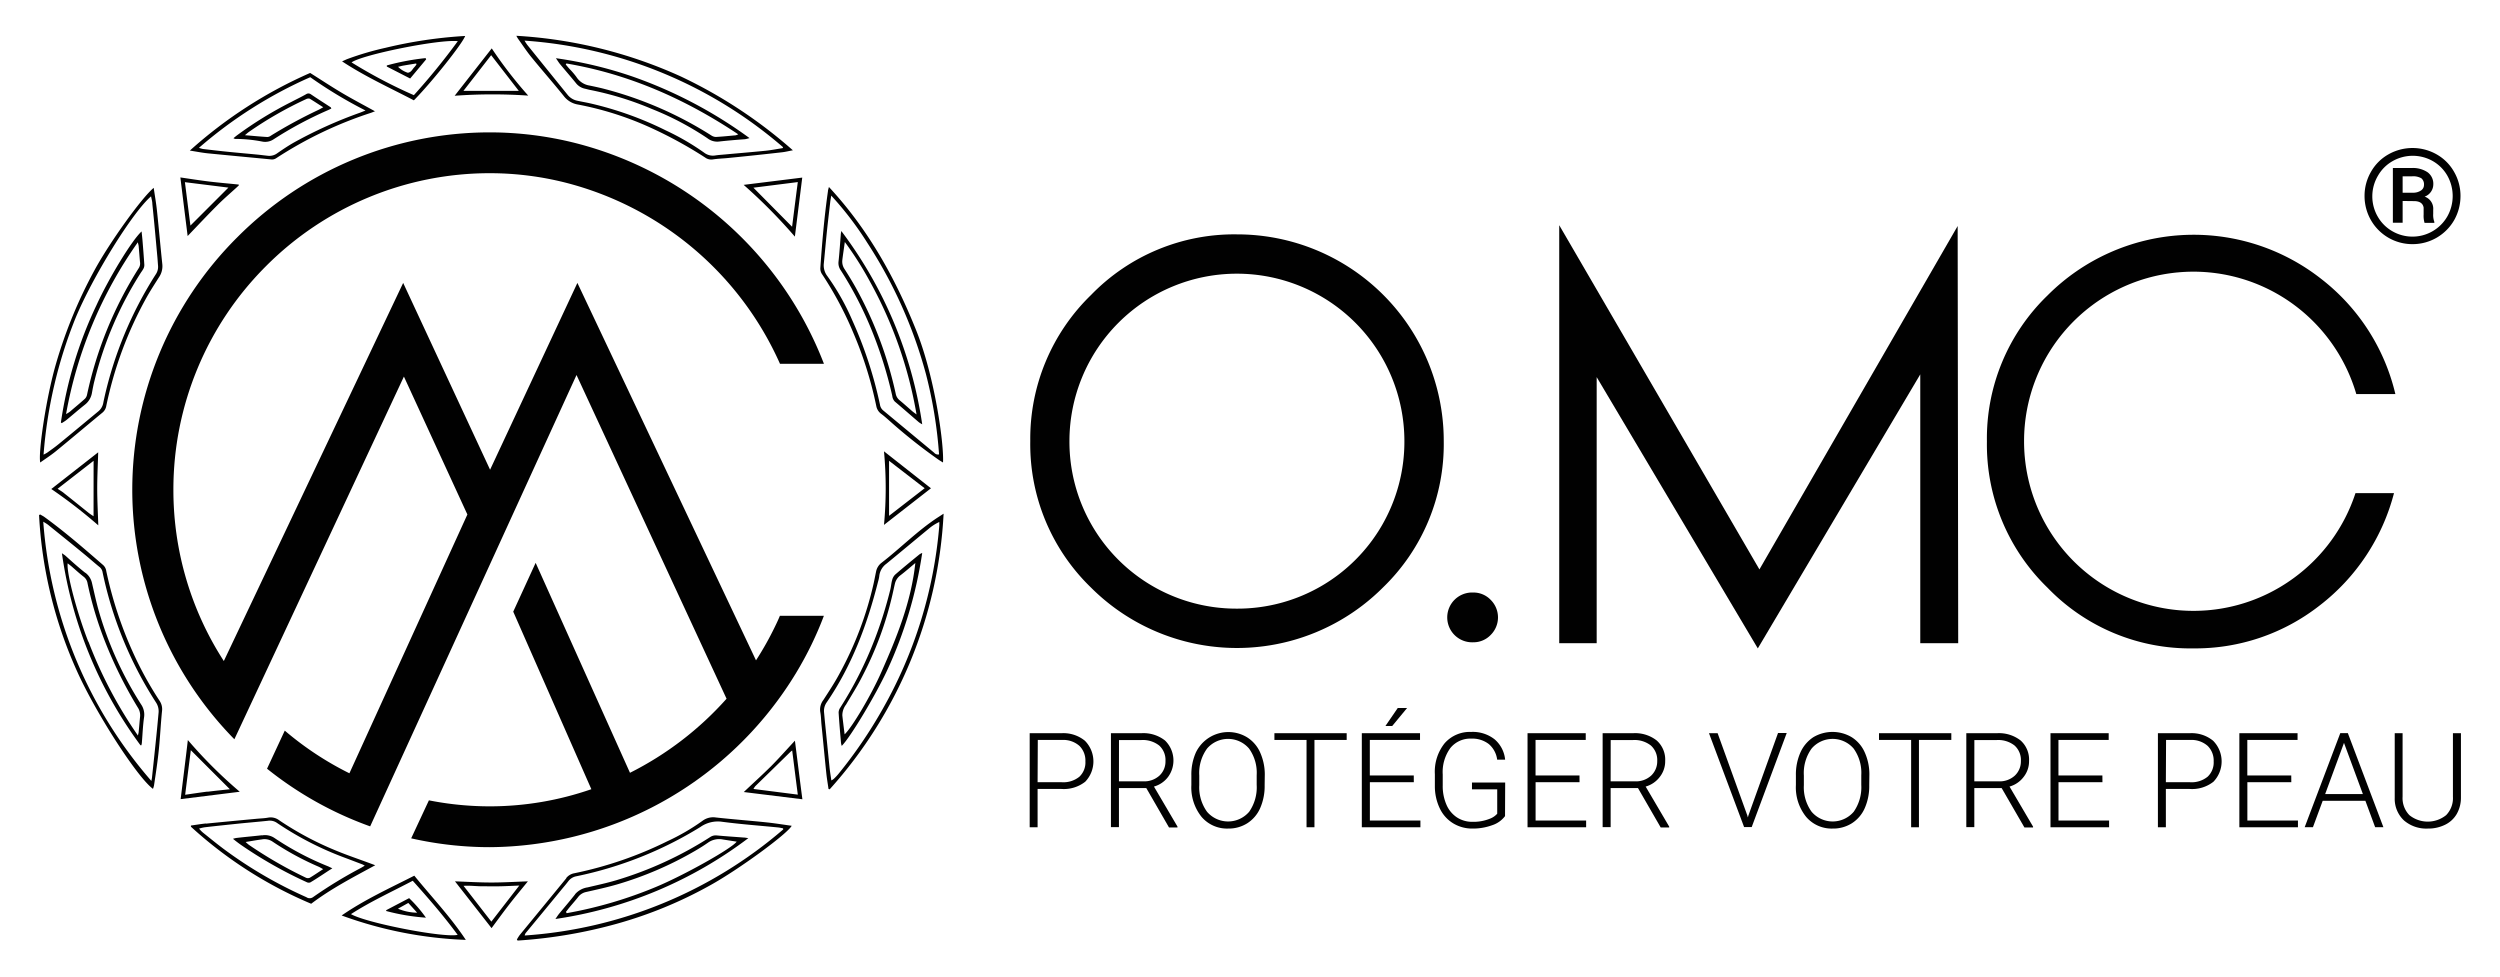 <svg id="Layer_1" data-name="Layer 1" xmlns="http://www.w3.org/2000/svg" viewBox="0 0 512 200"><defs><style>.cls-1{fill:#010101;}</style></defs><title>logo-width</title><path class="cls-1" d="M192.26,94.18a108.41,108.41,0,0,1-10.09-8c-.56-.49-1.12-1-1.71-1.43a2.56,2.56,0,0,1-1-1.61,78.38,78.38,0,0,0-4.71-15,71.93,71.93,0,0,0-6.36-11.94,2.06,2.06,0,0,1-.38-1.38c.36-5.25.82-10.49,1.56-15.7,0-.21.1-.42.19-.83C177.85,47,183.38,57,187.69,67.79c3.71,9.32,5.66,23,5.44,26.93C192.82,94.53,192.53,94.36,192.26,94.18Zm-2.64-17.62a94.28,94.28,0,0,0-12-26.84,67.05,67.05,0,0,0-7.38-9.66c-.09.58-.16.91-.2,1.24-.23,2-.47,4-.68,6-.23,2.21-.42,4.43-.64,6.65a3.6,3.6,0,0,0,.73,2.61,47.89,47.89,0,0,1,5.08,9,84.55,84.55,0,0,1,5.69,17.33,1.88,1.88,0,0,0,.66,1.17l10.44,8.66a1,1,0,0,0,1,.34A91.34,91.34,0,0,0,189.62,76.56Zm-6.36,5.68a1.93,1.93,0,0,1-.52-1.15,86.14,86.14,0,0,0-4.63-14.47,74.31,74.31,0,0,0-5.91-11.24,2.58,2.58,0,0,1-.47-1.81c.2-1.81.31-3.64.46-5.46,0-.27.07-.53.11-.8A86.66,86.66,0,0,1,188.87,86.9a6.46,6.46,0,0,1-.68-.42C186.54,85.07,184.92,83.64,183.26,82.24Zm-5.1-24.58a67.26,67.26,0,0,0-5.14-8.1c-.19,1.38-.37,2.52-.51,3.68a2.74,2.74,0,0,0,.44,1.85c.82,1.27,1.61,2.57,2.35,3.89a79.84,79.84,0,0,1,8.14,21.64,2.22,2.22,0,0,0,.76,1.32c.91.75,1.78,1.54,2.67,2.31.23.19.48.36.84.63A86.27,86.27,0,0,0,178.16,57.66ZM190.66,100l-9.62,7.5a80.71,80.71,0,0,0,0-15.07Zm-8.58,5.64,7.29-5.65-7.29-5.62ZM172,137.83a70.92,70.92,0,0,0,6.9-18.25c.19-.82.33-1.64.51-2.46a3,3,0,0,1,1.06-1.81c3.91-3,7.39-6.59,11.56-9.32l1.22-.79a91.26,91.26,0,0,1-23.33,56.45l-.24-.07c-.15-1.07-.34-2.13-.45-3.2-.35-3.36-.66-6.72-1-10.07-.08-.84-.08-1.68-.24-2.5a3.19,3.19,0,0,1,.62-2.43C169.79,141.55,171,139.73,172,137.83Zm-3.24,8c.07.71.13,1.42.2,2.13q.47,4.65.94,9.32c.09.83.23,1.64.36,2.55a2.4,2.4,0,0,0,.48-.3,11.34,11.34,0,0,0,.95-1,94.58,94.58,0,0,0,9-13.18,91.21,91.21,0,0,0,11.68-37.73c0-.2,0-.41,0-.72a9.5,9.5,0,0,0-2.24,1.45c-2.87,2.36-5.72,4.75-8.59,7.1a3.58,3.58,0,0,0-1.47,2.57,6.85,6.85,0,0,1-.24,1.09c-2.22,8.78-5.35,17.18-10.51,24.72A3,3,0,0,0,168.76,145.82Zm10.33-14.76a85,85,0,0,0,3.25-10.35c.15-.63.19-1.29.37-1.91a2.31,2.31,0,0,1,.6-1.11c1.63-1.42,3.31-2.79,5-4.17a3.68,3.68,0,0,1,.56-.29,87.84,87.84,0,0,1-7.16,24c-2.38,5.12-7.5,13.68-9.32,15.52a3.37,3.37,0,0,1-.15-.61c-.18-2.07-.36-4.13-.49-6.2a1.8,1.8,0,0,1,.32-1A77,77,0,0,0,179.09,131.06Zm-6.58,15.46c.14,1.27.3,2.54.47,3.86,1.54-1.43,5.46-8.07,7.48-12.65,3.19-7.19,6.15-14.46,7-22.44-1,.84-2,1.71-3.05,2.52a3,3,0,0,0-1.14,1.75c-.18.75-.33,1.51-.51,2.27a69.9,69.9,0,0,1-6.16,16.67c-1,2-2.21,3.87-3.33,5.79A3.65,3.65,0,0,0,172.51,146.52Zm-14.77,10.57c1.72-1.72,3.34-3.56,5.06-5.41.51,4,1,8,1.53,12l-12-1.48C154.2,160.43,156,158.82,157.74,157.09Zm4.5-3.4a3.85,3.85,0,0,0-.38.3l-7.17,7a3.64,3.64,0,0,0-.38.58l9.08,1.16C163,159.74,162.63,156.78,162.24,153.69ZM152.3,37.86l12-1.49c-.5,4-1,8-1.51,12.09A109.44,109.44,0,0,0,152.3,37.86Zm2,.58,7.92,8c.4-3.16.78-6.15,1.17-9.15ZM149,32.37c-1,.1-2,.12-3,.28a2.1,2.1,0,0,1-1.56-.37,86.64,86.64,0,0,0-10.91-6,65.11,65.11,0,0,0-15.16-4.87,4.56,4.56,0,0,1-2.92-1.76c-2.16-2.68-4.43-5.26-6.6-7.92-1-1.22-1.86-2.55-2.78-3.83a5.79,5.79,0,0,1-.32-.57,94.58,94.58,0,0,1,33.75,8.36,97.72,97.72,0,0,1,22.88,15.09c-.89.16-1.56.34-2.25.41Q154.61,31.82,149,32.37Zm11.34-2.25a90.47,90.47,0,0,0-52.92-21.8,10,10,0,0,0,.58.89q4.13,5.13,8.28,10.25a3.44,3.44,0,0,0,2,1.18c.88.19,1.76.34,2.64.54a69.69,69.69,0,0,1,15.42,5.52,50.42,50.42,0,0,1,7.86,4.56,2.94,2.94,0,0,0,2.27.58c.64-.1,1.29-.14,1.94-.2,2.8-.26,5.61-.49,8.41-.77,1.15-.12,2.3-.35,3.45-.53C160.35,30.27,160.35,30.19,160.36,30.12ZM147.14,29a3.23,3.23,0,0,1-2.25-.68,59.93,59.93,0,0,0-11.38-6,64.29,64.29,0,0,0-12.65-3.9c-.37-.07-.73-.18-1.09-.26a3.15,3.15,0,0,1-1.84-1.17c-1.05-1.29-2.15-2.55-3.22-3.84-.27-.32-.48-.69-.86-1.23a84.31,84.31,0,0,1,15.85,3.81,92.09,92.09,0,0,1,23.8,12.55,8.07,8.07,0,0,1-.92.23C150.77,28.64,149,28.79,147.14,29ZM116,13a2.43,2.43,0,0,1-.14.2c.29.35.57.7.86,1a14.82,14.82,0,0,1,1.32,1.55,3.89,3.89,0,0,0,2.7,1.77c1,.21,2.06.43,3.08.7a77.11,77.11,0,0,1,21.86,9.52,1.78,1.78,0,0,0,.93.31c1.36-.08,2.71-.21,4.07-.34a2.64,2.64,0,0,0,.51-.2C140.37,20.29,128.8,15.17,116,13Zm-22.9,6.63,7.61-9.72a86.63,86.63,0,0,0,7.47,9.67A106.84,106.84,0,0,0,93.13,19.61Zm7.49-8.33c-1.88,2.43-3.75,4.83-5.68,7.31h11.34ZM70.06,12.57c.42-.19.72-.33,1-.45A59.88,59.88,0,0,1,79,9.78a92.44,92.44,0,0,1,16-2.4,1.32,1.32,0,0,1,.26,0c-.6,1.63-6.91,9.54-10.5,13.17C79.9,18,74.84,15.72,70.06,12.57Zm1.94.21a101.46,101.46,0,0,0,12.76,6.71,135.56,135.56,0,0,0,9-11.06C89.94,8,74.12,11.22,72,12.78Zm7.22.85c0-.08,0-.15,0-.23a49.63,49.63,0,0,1,7.94-1.5l.12.25L84,16.08Zm5.63.14a4.81,4.81,0,0,0,.44-.57l-.06-.2c-.9.15-1.81.29-2.71.45-.32.06-.63.15-1,.23a4.9,4.9,0,0,0,2,1.22C84.24,14.81,84.45,14.17,84.85,13.77Zm-8,9-.83.32a81.6,81.6,0,0,0-19.44,9.3,1.5,1.5,0,0,1-1.05.26c-4.34-.42-8.68-.82-13-1.25-1.16-.12-2.3-.35-3.65-.56A92.1,92.1,0,0,1,63.52,14.94c2.24,1.41,4.38,2.83,6.58,4.13S74.52,21.53,76.83,22.81ZM40.74,30.28a7.31,7.31,0,0,0,.81.23c1.69.2,3.38.4,5.07.57,2.06.21,4.13.39,6.19.59.71.07,1.41.17,2.12.24a2.69,2.69,0,0,0,1.9-.56c1.07-.74,2.15-1.47,3.27-2.11a90.34,90.34,0,0,1,13.6-6.15c.33-.12.66-.26,1.16-.46a90.34,90.34,0,0,1-11.32-6.82A90.06,90.06,0,0,0,40.74,30.28ZM56,28.55a3.08,3.08,0,0,1-2.31.44,29.28,29.28,0,0,0-5.53-.54,1.4,1.4,0,0,1-.35-.15c.32-.26.57-.47.83-.66a77.84,77.84,0,0,1,11.06-6.78c1-.53,2-1,3-1.57a.83.83,0,0,1,.94,0C65,20.22,66.4,21.1,67.77,22c0,0,0,.1.1.22l-.63.31A77.61,77.61,0,0,0,56,28.55Zm7.49-8.32a1,1,0,0,0-.77.06A76.64,76.64,0,0,0,51,27c-.24.17-.46.37-.84.69,1.66.14,3.12.28,4.59.37a1.33,1.33,0,0,0,.75-.29,97.68,97.68,0,0,1,9.7-5.26c.3-.15.59-.31,1-.55C65.21,21.35,64.35,20.76,63.46,20.23ZM48.9,37.8l0,.1a.12.12,0,0,1,0,.08l-.47.44c-1.35,1.23-2.74,2.42-4,3.7-2,2-4,4.13-6,6.22-.5-4-1-8-1.49-12,2,.29,4,.61,6,.85S46.91,37.59,48.9,37.8ZM39,46.2l7.78-7.78-8.91-1.11C38.26,40.38,38.63,43.34,39,46.2ZM30.06,60.84a78.41,78.41,0,0,0-8.29,22.27A2.26,2.26,0,0,1,21,84.49c-3.23,2.66-6.42,5.36-9.65,8-1,.8-2.05,1.48-3.11,2.23-.44-2,1.21-13.38,3.27-20.37a95.62,95.62,0,0,1,7.84-19C22.46,49.63,29,40.52,31.48,38.47c.24,1.66.51,3.18.67,4.72.39,3.66.71,7.33,1.1,11a4,4,0,0,1-.71,2.62C31.7,58.14,30.84,59.46,30.06,60.84Zm2.14-8.53c-.32-3.52-.63-7-1-10.54,0-.51-.16-1-.26-1.56-3.79,3.22-12,16.51-15.5,25A93.79,93.79,0,0,0,8.92,93.11a6.5,6.5,0,0,0,.75-.41c.78-.56,1.57-1.11,2.31-1.72,2.71-2.21,5.39-4.45,8.09-6.68a2.88,2.88,0,0,0,1.08-1.78c.06-.31.12-.61.19-.91A78.85,78.85,0,0,1,31.9,56.19a2.73,2.73,0,0,0,.47-1.75C32.31,53.73,32.27,53,32.2,52.31Zm-3.29,3.44a74.3,74.3,0,0,0-9.54,22.14c-.23.87-.39,1.75-.55,2.63a3.88,3.88,0,0,1-1.47,2.39c-1.26,1-2.47,2.06-3.71,3.08-.3.24-.64.45-1,.67l-.17-.14a84.31,84.31,0,0,1,7.28-24C22.34,56.86,27.08,49.11,29,47.4c.07.73.15,1.39.2,2.05.13,1.6.26,3.21.36,4.81a1.58,1.58,0,0,1-.15.7A5.73,5.73,0,0,1,28.91,55.75Zm-.23-2c-.1-1.07-.17-2.15-.27-3.23,0-.23-.09-.46-.18-.9a87.59,87.59,0,0,0-14.7,35.18,6.11,6.11,0,0,0,.79-.49c1-.87,2.08-1.74,3.09-2.66a1.7,1.7,0,0,0,.43-.88,79.17,79.17,0,0,1,10.54-25.8A1.77,1.77,0,0,0,28.68,53.71Zm-18.2,46.42,9.63-7.54c-.07,2.53-.2,5-.2,7.43s.14,4.92.22,7.53A103.15,103.15,0,0,0,10.48,100.13Zm8.69-5.8L11.8,100.1c.51.35,1,.62,1.36.94,1.67,1.32,3.33,2.66,5,4,.29.23.62.43,1,.69ZM9.07,105.86c4.22,3.06,8.14,6.47,12.07,9.88a2,2,0,0,1,.62,1.2,81,81,0,0,0,5.49,16.71,71.76,71.76,0,0,0,5.41,9.84,3.05,3.05,0,0,1,.52,2.16c-.26,2.58-.38,5.18-.64,7.77s-.63,5-1,7.45a4.91,4.91,0,0,1-.21.69c-3.21-2.35-11.66-15.47-15.51-24A88.61,88.61,0,0,1,8,105.49l.22-.13C8.5,105.53,8.8,105.67,9.07,105.86ZM31,159.94c.07-.38.12-.55.13-.72.31-2.9.62-5.79.91-8.68.16-1.54.3-3.08.44-4.62a3.26,3.26,0,0,0-.56-2.1A78.79,78.79,0,0,1,21,117.16a1.71,1.71,0,0,0-.66-1.07c-1.08-.88-2.12-1.81-3.2-2.69-2.42-2-4.85-3.94-7.28-5.91-.25-.2-.54-.36-1-.65A91,91,0,0,0,31,159.94Zm-13.5-42.63a3.59,3.59,0,0,1,1.35,2.14c.44,1.89.85,3.8,1.38,5.67a73,73,0,0,0,8.66,19.13,3.7,3.7,0,0,1,.61,2.69c-.24,1.68-.3,3.39-.44,5.09,0,.2-.06.4-.1.6l-.19,0a86.26,86.26,0,0,1-16.09-39.33c.24.17.49.32.71.5C14.72,115,16.05,116.2,17.46,117.31Zm.62,14.1a89.68,89.68,0,0,0,10.13,19.23c.08-.4.14-.56.15-.73.1-1,.18-2.09.29-3.14a2.88,2.88,0,0,0-.45-1.84,87.65,87.65,0,0,1-6.86-13.87,73.75,73.75,0,0,1-3.46-11.64,2.07,2.07,0,0,0-.78-1.3c-.88-.68-1.7-1.44-2.54-2.17l-.74-.58C13.59,117.31,15.79,125.55,18.08,131.41Zm31,30.74L37,163.66c.48-4,1-8,1.47-12.1A94.45,94.45,0,0,0,49.1,162.15Zm-6.62,0c1.51-.19,3-.34,4.58-.51l-8-8c-.39,3.06-.77,6-1.16,9.13C39.49,162.54,41,162.31,42.48,162.12Zm-.32,6.53c3.48-.35,7-.68,10.44-1,.77-.07,1.55-.09,2.3-.23a2.87,2.87,0,0,1,2.27.55,64.38,64.38,0,0,0,11.52,6.16c2.4,1,4.86,1.82,7.3,2.73l.84.31c-4.55,2.48-9,4.77-13.12,7.89A85.87,85.87,0,0,1,39.1,169.31l0-.24C40.14,168.93,41.15,168.75,42.16,168.65Zm-.69,1.78c1.38,1.1,2.74,2.22,4.15,3.28a88.67,88.67,0,0,0,17.1,10,1.17,1.17,0,0,0,1.36,0,90.43,90.43,0,0,1,9.84-6l.76-.45a4.27,4.27,0,0,0-.45-.25c-1.3-.49-2.62-1-3.91-1.48a65.26,65.26,0,0,1-13.66-7.06,2.58,2.58,0,0,0-1.85-.4c-2.09.22-4.19.39-6.28.61s-4.43.46-6.64.72a8.31,8.31,0,0,0-1.14.27C41.07,170.06,41.26,170.26,41.47,170.43Zm12.16.63a3.46,3.46,0,0,1,2.56.53,59,59,0,0,0,11,5.81l.85.4c-1.59,1-3,2-4.51,2.89a.91.91,0,0,1-.75-.06A87.49,87.49,0,0,1,49.3,173c-.5-.35-1-.74-1.59-1.21a6.47,6.47,0,0,1,.66-.17C50.12,171.41,51.88,171.26,53.63,171.06Zm-2.77,1.87a87.49,87.49,0,0,0,11.8,6.81,1,1,0,0,0,.76,0c.89-.53,1.75-1.13,2.74-1.77-.38-.21-.61-.35-.86-.47a58.46,58.46,0,0,1-9.52-5.18,2.91,2.91,0,0,0-2.22-.43c-1.06.14-2.11.33-3.27.52A6,6,0,0,0,50.86,172.93ZM95.4,192.49a82.77,82.77,0,0,1-25.43-5c4.77-3.29,9.86-5.59,14.88-8.15C88.38,183.69,92.21,187.69,95.4,192.49Zm-23.52-5.28c3.11,1.82,19,4.9,21.85,4.25-2.86-3.89-6-7.5-9.2-11.08C80.26,182.63,75.93,184.6,71.88,187.21Zm7.2-.8,4.71-2.47a27.45,27.45,0,0,1,3.44,4,43.18,43.18,0,0,1-8.12-1.36Zm6.35.51c-.69-.77-1.24-1.37-1.81-2l-2.12,1.18A10.44,10.44,0,0,0,85.43,186.92Zm15.22-6.18c2.42,0,4.85-.15,7.46-.24-1.34,1.65-2.62,3.18-3.84,4.76s-2.37,3.16-3.6,4.82l-7.49-9.58C95.74,180.59,98.19,180.74,100.65,180.74Zm5.7.62c-1.39.06-2.61.12-3.83.15s-2.53,0-3.8,0-2.42-.18-3.79-.09c2,2.55,3.83,4.94,5.7,7.33Zm9.6-1.52a2.72,2.72,0,0,1,1.68-1,78.51,78.51,0,0,0,19.08-6.57,44.12,44.12,0,0,0,7.13-4.14,3.64,3.64,0,0,1,2.78-.71c3.44.38,6.9.64,10.34,1,1.72.18,3.43.46,5.18.7-.87,1.65-10.92,9-16.68,12.18a87.29,87.29,0,0,1-19.08,7.87A99.63,99.63,0,0,1,106,192.63l-.14-.22a8.64,8.64,0,0,1,.57-.91C109.63,187.61,112.81,183.74,116,179.84Zm44.45-10c0-.07,0-.13-.05-.2-.33-.06-.66-.15-1-.18-3.85-.38-7.71-.66-11.54-1.17a6.2,6.2,0,0,0-4.39,1.09,78.64,78.64,0,0,1-25.33,10.07,2.67,2.67,0,0,0-1.68,1c-.43.57-.89,1.11-1.35,1.66q-3.7,4.51-7.42,9a2.24,2.24,0,0,0-.19.48A90.46,90.46,0,0,0,160.4,169.87Zm-42.62,13.29a4.19,4.19,0,0,1,2.54-1.39c2-.47,4-.9,5.94-1.48a75.6,75.6,0,0,0,19.17-8.82,2.06,2.06,0,0,1,1.39-.34c1.79.17,3.58.28,5.37.42.36,0,.71.09,1.07.13a86.11,86.11,0,0,1-39.51,16.56c.34-.5.55-.83.8-1.13C115.62,185.79,116.73,184.5,117.78,183.16Zm-1.73,3.89a87,87,0,0,0,18.28-5.37c5.81-2.42,15.59-7.91,16.54-9.28l-2.82-.44a3.93,3.93,0,0,0-3,.61c-.88.62-1.81,1.2-2.74,1.74a72.06,72.06,0,0,1-16,6.87c-2.08.6-4.2,1.06-6.31,1.54a2.72,2.72,0,0,0-1.58,1c-.57.73-1.19,1.42-1.78,2.13-.25.3-.49.62-.73.93Z"/><path class="cls-1" d="M168.73,126.12c-.75,2-1.59,3.93-2.5,5.82a72.54,72.54,0,0,1-6.89,11.41h0a73.88,73.88,0,0,1-59,30.15h0a72.7,72.7,0,0,1-16.13-1.81l3.63-7.78a64.38,64.38,0,0,0,12.5,1.23h0a63.64,63.64,0,0,0,20.77-3.51l-16-36.36,4.59-10,19.32,43a66.38,66.38,0,0,0,19.78-15.17L118.07,76.8,75.81,169.24a73.11,73.11,0,0,1-21.12-11.81l3.63-7.8a64.61,64.61,0,0,0,13.24,8.74l24.16-53-13-28.25L48,151.4a73,73,0,0,1-20.91-51v-.11a73,73,0,0,1,21.51-51.7h0a73,73,0,0,1,51.65-21.48h.19a71.77,71.77,0,0,1,17.49,2.21,74.15,74.15,0,0,1,50.81,45.18h-9a65.92,65.92,0,0,0-43.86-37.08,63.36,63.36,0,0,0-15.44-1.95h-.19a64.68,64.68,0,0,0-45.74,19h0a64.66,64.66,0,0,0-19,45.8v.11a64.46,64.46,0,0,0,10.33,35L82.57,57.94l17.8,38.26,17.88-38.26,36.58,77.3a64.23,64.23,0,0,0,3.89-6.92c.35-.72.7-1.46,1-2.2"/><path class="cls-1" d="M212.5,161.58v7.84h-1.62V150.16h6.56a6.93,6.93,0,0,1,4.74,1.54,6,6,0,0,1,.07,8.4,7.09,7.09,0,0,1-4.85,1.48Zm0-1.38h4.94a5.2,5.2,0,0,0,3.61-1.12,4,4,0,0,0,1.24-3.14,4.22,4.22,0,0,0-1.23-3.19,5,5,0,0,0-3.52-1.21h-5Z"/><path class="cls-1" d="M234.76,161.4h-5.6v8h-1.64V150.16h6.26a7.15,7.15,0,0,1,4.81,1.49,5.71,5.71,0,0,1,.65,7.44,5.48,5.48,0,0,1-2.91,2l4.82,8.2v.17h-1.74Zm-5.6-1.38h5a4.61,4.61,0,0,0,3.29-1.17,3.94,3.94,0,0,0,1.24-3,4,4,0,0,0-1.29-3.17,5.44,5.44,0,0,0-3.64-1.12h-4.59Z"/><path class="cls-1" d="M259,160.84a11.18,11.18,0,0,1-.92,4.67,7,7,0,0,1-2.63,3.09,7.11,7.11,0,0,1-3.94,1.09,6.85,6.85,0,0,1-5.45-2.42,9.67,9.67,0,0,1-2.07-6.51v-2a11.08,11.08,0,0,1,.93-4.66A7.38,7.38,0,0,1,255.4,151a7,7,0,0,1,2.63,3,11.1,11.1,0,0,1,1,4.54Zm-1.63-2.09a8.5,8.5,0,0,0-1.57-5.45,5.66,5.66,0,0,0-8.59,0,8.5,8.5,0,0,0-1.6,5.52v2a8.52,8.52,0,0,0,1.59,5.43,5.68,5.68,0,0,0,8.63,0,8.76,8.76,0,0,0,1.54-5.51Z"/><path class="cls-1" d="M275.8,151.54h-6.6v17.88h-1.62V151.54H261v-1.38H275.8Z"/><path class="cls-1" d="M289.55,160.19h-9v7.86H290.9v1.37h-12V150.16h11.92v1.38H280.54v7.28h9ZM286.26,145h1.91l-3.05,3.69h-1.39Z"/><path class="cls-1" d="M308.23,167.14a5.39,5.39,0,0,1-2.65,1.87,11.49,11.49,0,0,1-4,.68,7.49,7.49,0,0,1-4-1.09,7.18,7.18,0,0,1-2.72-3.06,10.51,10.51,0,0,1-1-4.56v-2.43a9.31,9.31,0,0,1,2-6.33,6.86,6.86,0,0,1,5.44-2.32,7.22,7.22,0,0,1,4.79,1.51,6.25,6.25,0,0,1,2.16,4.17h-1.63a5,5,0,0,0-1.73-3.21,5.53,5.53,0,0,0-3.57-1.1,5.25,5.25,0,0,0-4.28,1.92,8.33,8.33,0,0,0-1.57,5.42v2.27a9.47,9.47,0,0,0,.75,3.89,5.87,5.87,0,0,0,2.14,2.62,5.72,5.72,0,0,0,3.21.92,9,9,0,0,0,3.61-.66,3.8,3.8,0,0,0,1.45-1v-5h-5.17v-1.38h6.8Z"/><path class="cls-1" d="M323.49,160.19h-9v7.86h10.35v1.37h-12V150.16h11.92v1.38H314.48v7.28h9Z"/><path class="cls-1" d="M335.46,161.4h-5.6v8h-1.64V150.16h6.26a7.15,7.15,0,0,1,4.81,1.49,5.22,5.22,0,0,1,1.74,4.18,5.15,5.15,0,0,1-1.09,3.26,5.48,5.48,0,0,1-2.91,2l4.82,8.2v.17h-1.74Zm-5.6-1.38h5a4.6,4.6,0,0,0,3.29-1.17,4,4,0,0,0,1.25-3,4,4,0,0,0-1.3-3.17,5.43,5.43,0,0,0-3.64-1.12h-4.59Z"/><path class="cls-1" d="M357.85,167l.11.41.12-.41,6.06-16.88h1.78l-7.17,19.26h-1.56L350,150.16h1.77Z"/><path class="cls-1" d="M382.82,160.84a11.18,11.18,0,0,1-.92,4.67,7,7,0,0,1-2.63,3.09,7.14,7.14,0,0,1-3.94,1.09,6.84,6.84,0,0,1-5.45-2.42,9.62,9.62,0,0,1-2.08-6.51v-2a11.08,11.08,0,0,1,.93-4.66,7.26,7.26,0,0,1,2.64-3.12,7.69,7.69,0,0,1,7.86,0,7,7,0,0,1,2.62,3,10.94,10.94,0,0,1,1,4.54Zm-1.63-2.09a8.5,8.5,0,0,0-1.57-5.45,5.67,5.67,0,0,0-8.6,0,8.56,8.56,0,0,0-1.59,5.52v2a8.52,8.52,0,0,0,1.59,5.43,5.67,5.67,0,0,0,8.62,0,8.76,8.76,0,0,0,1.55-5.51Z"/><path class="cls-1" d="M399.63,151.54H393v17.88H391.4V151.54h-6.58v-1.38h14.81Z"/><path class="cls-1" d="M409.94,161.4h-5.6v8H402.7V150.16H409a7.2,7.2,0,0,1,4.82,1.49,5.24,5.24,0,0,1,1.73,4.18,5.15,5.15,0,0,1-1.09,3.26,5.48,5.48,0,0,1-2.91,2l4.82,8.2v.17H414.6Zm-5.6-1.38h5a4.58,4.58,0,0,0,3.29-1.17,4,4,0,0,0,1.25-3,4,4,0,0,0-1.3-3.17,5.41,5.41,0,0,0-3.64-1.12h-4.59Z"/><path class="cls-1" d="M430.58,160.19h-9v7.86h10.36v1.37h-12V150.16h11.92v1.38H421.57v7.28h9Z"/><path class="cls-1" d="M443.57,161.58v7.84h-1.63V150.16h6.56a6.91,6.91,0,0,1,4.74,1.54,6,6,0,0,1,.07,8.4,7.07,7.07,0,0,1-4.85,1.48Zm0-1.38h4.93a5.2,5.2,0,0,0,3.61-1.12,4,4,0,0,0,1.25-3.14,4.22,4.22,0,0,0-1.24-3.19,5,5,0,0,0-3.51-1.21h-5Z"/><path class="cls-1" d="M469.26,160.19h-9v7.86h10.36v1.37h-12V150.16h11.92v1.38H460.25v7.28h9Z"/><path class="cls-1" d="M484.43,164h-8.74l-2,5.41H472l7.29-19.26h1.55l7.28,19.26h-1.69Zm-8.24-1.37h7.73l-3.87-10.49Z"/><path class="cls-1" d="M504,150.16v13.15a6.72,6.72,0,0,1-.86,3.39,5.56,5.56,0,0,1-2.39,2.21,7.75,7.75,0,0,1-3.54.78,7,7,0,0,1-4.87-1.66,6.05,6.05,0,0,1-1.9-4.6V150.16h1.61v13a5,5,0,0,0,1.39,3.78,6,6,0,0,0,7.53,0,5,5,0,0,0,1.39-3.76V150.16Z"/><path class="cls-1" d="M253.38,48a42.3,42.3,0,0,1,42.3,42.35,40.81,40.81,0,0,1-12.42,29.94,42.29,42.29,0,0,1-59.87,0A40.81,40.81,0,0,1,211,90.32a41,41,0,0,1,12.47-29.93A40.82,40.82,0,0,1,253.38,48Zm-.06,76.65a34.18,34.18,0,0,0,34.3-34.3,34.3,34.3,0,1,0-68.6,0,34.19,34.19,0,0,0,34.3,34.3Z"/><path class="cls-1" d="M305.29,122.85a5.06,5.06,0,0,1,0,7.19,4.86,4.86,0,0,1-3.57,1.5,5.1,5.1,0,1,1,0-10.19A4.86,4.86,0,0,1,305.29,122.85Z"/><path class="cls-1" d="M400.93,46.29l.11,85.44h-7.77V76.67L360,132.79,327,77.23v54.5h-7.67V46.12l41,70.5Z"/><path class="cls-1" d="M490.29,101a42.51,42.51,0,0,1-15.22,23,41.27,41.27,0,0,1-25.85,8.79,40.61,40.61,0,0,1-29.88-12.42,40.81,40.81,0,0,1-12.42-29.94A40.74,40.74,0,0,1,419.34,60.5a42.26,42.26,0,0,1,56.07-3.36A42,42,0,0,1,490.57,80.7h-8a34.91,34.91,0,0,0-12.48-18.07,34.68,34.68,0,0,0-55.56,27.75,34.7,34.7,0,0,0,55.23,28A34.92,34.92,0,0,0,482.4,101Z"/><path class="cls-1" d="M484.26,40.16a9.78,9.78,0,0,1,1.3-4.94,9.38,9.38,0,0,1,3.58-3.6,10,10,0,0,1,9.89,0,9.38,9.38,0,0,1,3.58,3.6,9.78,9.78,0,0,1,1.3,4.94A10,10,0,0,1,502.66,45a9.8,9.8,0,0,1-8.57,5,9.76,9.76,0,0,1-8.57-5A9.9,9.9,0,0,1,484.26,40.16Zm1.59,0a8.27,8.27,0,0,0,1.11,4.2,8,8,0,0,0,3,3,8.23,8.23,0,0,0,11.26-3.05,8.5,8.5,0,0,0,0-8.33,8,8,0,0,0-3-3A8.34,8.34,0,0,0,490,33a7.94,7.94,0,0,0-3,3A8.27,8.27,0,0,0,485.85,40.15Zm6.21,1v4.46h-2V34.41h3.83a5.4,5.4,0,0,1,3.28.87,2.92,2.92,0,0,1,1.17,2.51,2.69,2.69,0,0,1-1.77,2.48A2.62,2.62,0,0,1,498.32,43v.8a4.13,4.13,0,0,0,.23,1.64v.21h-2a5.08,5.08,0,0,1-.19-1.7c0-.81,0-1.29,0-1.44-.15-.84-.75-1.28-1.82-1.32Zm0-1.69h2.16a2.83,2.83,0,0,0,1.6-.46,1.33,1.33,0,0,0,.61-1.14,1.59,1.59,0,0,0-.54-1.36,3.34,3.34,0,0,0-1.92-.4h-1.91Z"/></svg>